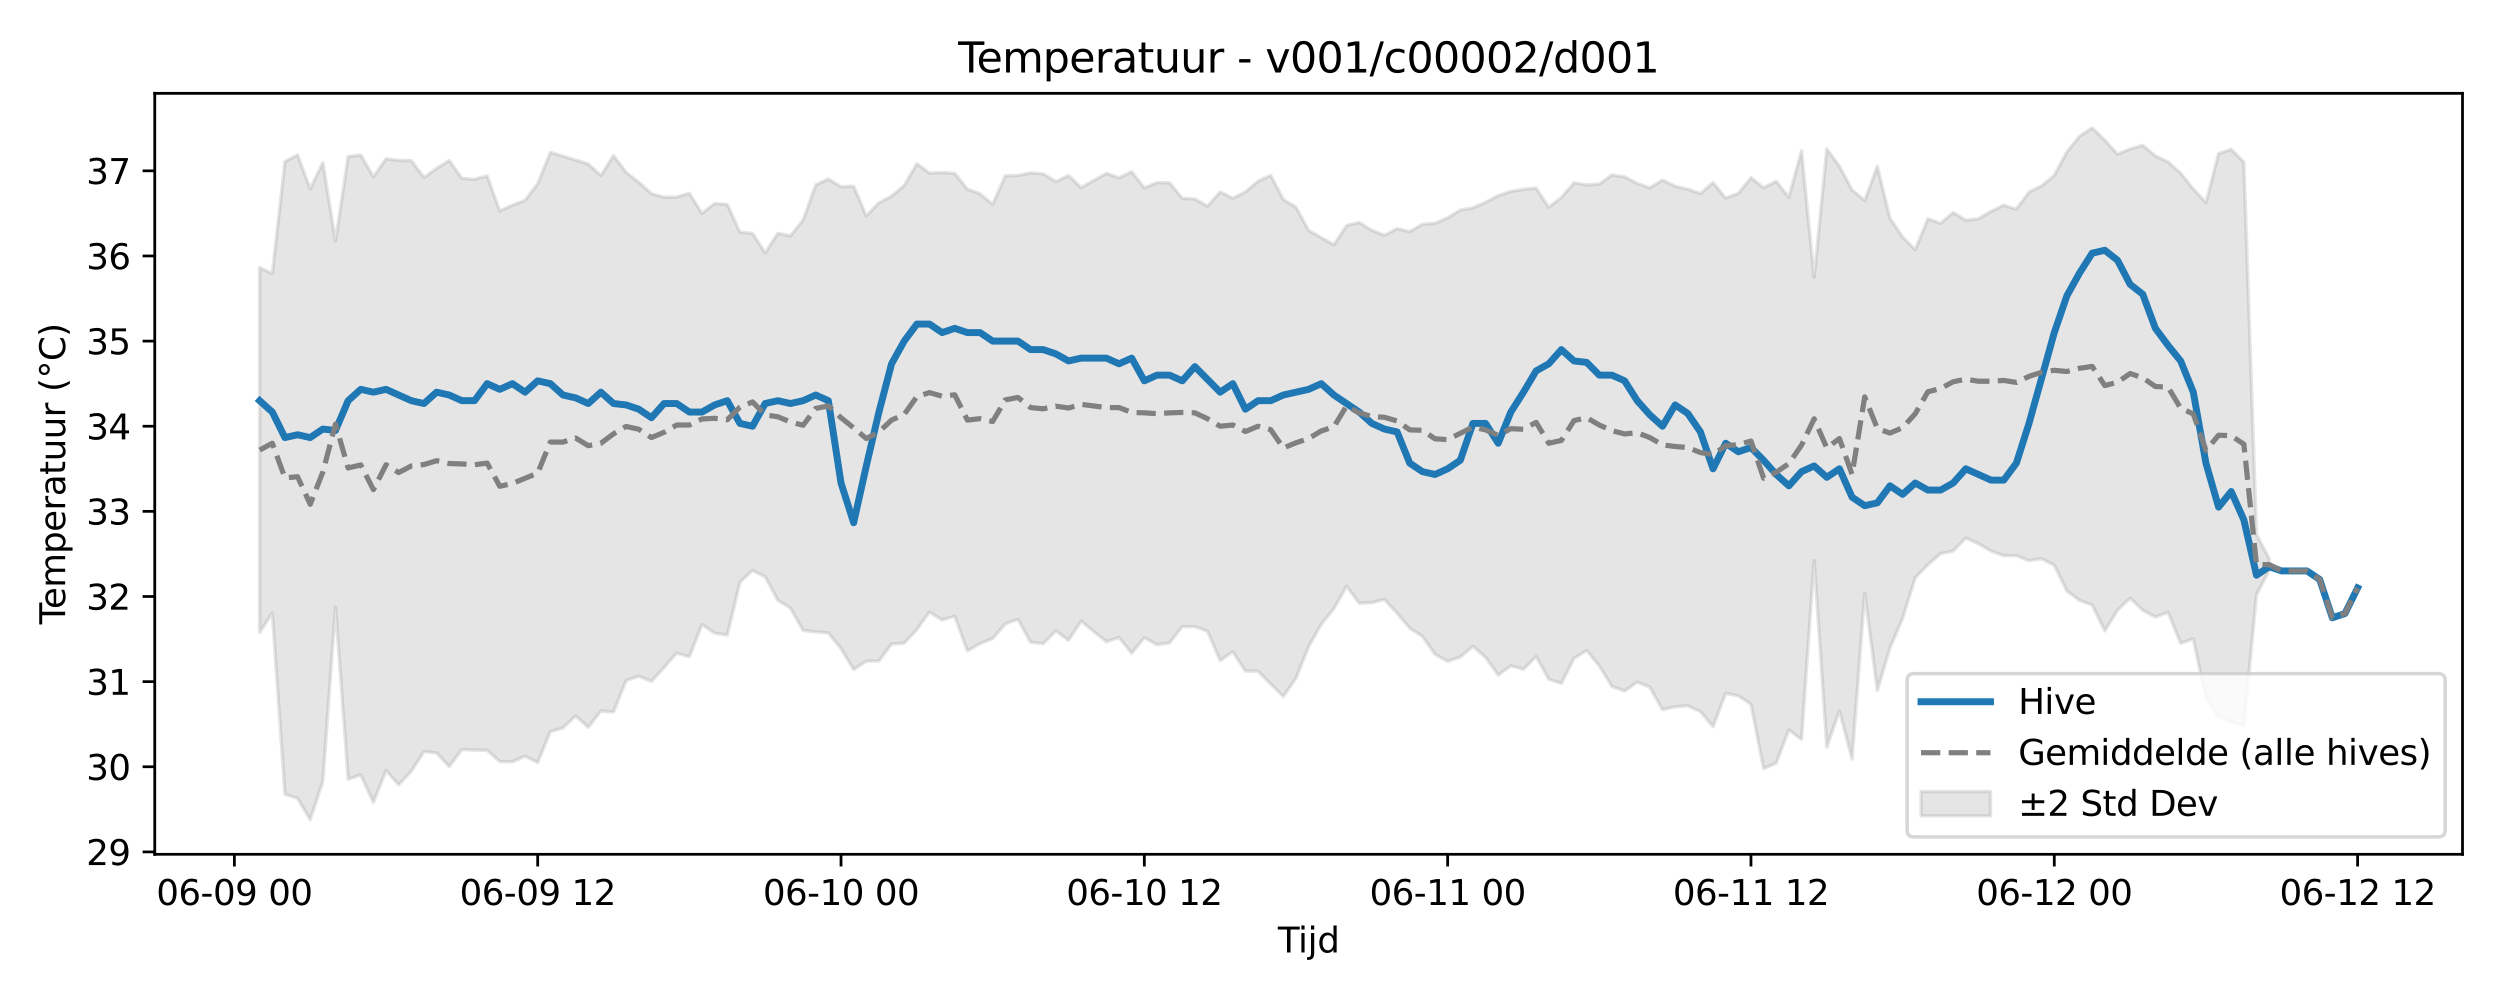 <?xml version="1.0" encoding="utf-8" standalone="no"?>
<!DOCTYPE svg PUBLIC "-//W3C//DTD SVG 1.1//EN"
  "http://www.w3.org/Graphics/SVG/1.1/DTD/svg11.dtd">
<svg xmlns:xlink="http://www.w3.org/1999/xlink" width="720pt" height="288pt" viewBox="0 0 720 288" xmlns="http://www.w3.org/2000/svg" version="1.1">
 <defs>
  <style type="text/css">*{stroke-linejoin: round; stroke-linecap: butt}</style>
 </defs>
 <g id="figure_1">
  <g id="patch_1">
   <path d="M 0 288 
L 720 288 
L 720 0 
L 0 0 
z
" style="fill: #ffffff"/>
  </g>
  <g id="axes_1">
   <g id="patch_2">
    <path d="M 44.57 246.04 
L 709.2 246.04 
L 709.2 26.88 
L 44.57 26.88 
z
" style="fill: #ffffff"/>
   </g>
   <g id="FillBetweenPolyCollection_1">
    <defs>
     <path id="ma338f8a436" d="M 74.78 -210.898 
L 74.78 -105.863 
L 78.42 -111.441 
L 82.06 -59.263 
L 85.7 -58.062 
L 89.34 -51.922 
L 92.98 -62.965 
L 96.619 -113.1 
L 100.259 -63.573 
L 103.899 -64.85 
L 107.539 -56.907 
L 111.179 -66.06 
L 114.818 -61.989 
L 118.458 -65.856 
L 122.098 -71.551 
L 125.738 -71.138 
L 129.378 -67.23 
L 133.017 -72.123 
L 136.657 -71.959 
L 140.297 -71.912 
L 143.937 -68.638 
L 147.577 -68.617 
L 151.217 -70.234 
L 154.856 -68.402 
L 158.496 -77.282 
L 162.136 -78.346 
L 165.776 -81.819 
L 169.416 -78.507 
L 173.055 -83.245 
L 176.695 -82.925 
L 180.335 -92.02 
L 183.975 -93.242 
L 187.615 -91.76 
L 191.254 -95.761 
L 194.894 -99.915 
L 198.534 -98.866 
L 202.174 -108.149 
L 205.814 -105.668 
L 209.454 -105.088 
L 213.093 -120.32 
L 216.733 -123.717 
L 220.373 -121.879 
L 224.013 -115.129 
L 227.653 -112.866 
L 231.292 -106.414 
L 234.932 -106.018 
L 238.572 -105.711 
L 242.212 -101.187 
L 245.852 -95.206 
L 249.492 -97.554 
L 253.131 -97.643 
L 256.771 -102.503 
L 260.411 -102.76 
L 264.051 -106.693 
L 267.691 -111.725 
L 271.33 -109.458 
L 274.97 -110.514 
L 278.61 -100.52 
L 282.25 -102.645 
L 285.89 -104.094 
L 289.529 -108.318 
L 293.169 -109.61 
L 296.809 -103.031 
L 300.449 -102.605 
L 304.089 -106.34 
L 307.729 -103.57 
L 311.368 -109.124 
L 315.008 -106.135 
L 318.648 -103.189 
L 322.288 -104.409 
L 325.928 -99.89 
L 329.567 -104.327 
L 333.207 -102.329 
L 336.847 -102.865 
L 340.487 -107.538 
L 344.127 -107.513 
L 347.766 -106.204 
L 351.406 -97.764 
L 355.046 -100.303 
L 358.686 -94.718 
L 362.326 -94.675 
L 365.966 -91.01 
L 369.605 -87.419 
L 373.245 -92.661 
L 376.885 -101.747 
L 380.525 -108.215 
L 384.165 -112.707 
L 387.804 -119.15 
L 391.444 -114.268 
L 395.084 -114.431 
L 398.724 -115.36 
L 402.364 -111.394 
L 406.004 -107.089 
L 409.643 -104.745 
L 413.283 -99.564 
L 416.923 -97.521 
L 420.563 -98.778 
L 424.203 -101.884 
L 427.842 -98.671 
L 431.482 -93.582 
L 435.122 -96.229 
L 438.762 -95.265 
L 442.402 -98.909 
L 446.041 -92.379 
L 449.681 -91.174 
L 453.321 -98.402 
L 456.961 -100.639 
L 460.601 -96.203 
L 464.241 -90.322 
L 467.88 -88.961 
L 471.52 -91.564 
L 475.16 -90.056 
L 478.8 -83.61 
L 482.44 -84.451 
L 486.079 -84.719 
L 489.719 -83.057 
L 493.359 -78.743 
L 496.999 -88.321 
L 500.639 -87.588 
L 504.278 -85.172 
L 507.918 -66.631 
L 511.558 -68.232 
L 515.198 -77.786 
L 518.838 -75.041 
L 522.478 -126.595 
L 526.117 -72.854 
L 529.757 -83.281 
L 533.397 -69.403 
L 537.037 -117.128 
L 540.677 -89.151 
L 544.316 -101.419 
L 547.956 -109.954 
L 551.596 -121.632 
L 555.236 -125.343 
L 558.876 -128.542 
L 562.516 -129.326 
L 566.155 -133.023 
L 569.795 -131.404 
L 573.435 -129.274 
L 577.075 -127.984 
L 580.715 -127.964 
L 584.354 -126.524 
L 587.994 -127.073 
L 591.634 -125.235 
L 595.274 -117.759 
L 598.914 -115.105 
L 602.553 -113.776 
L 606.193 -106.301 
L 609.833 -112.245 
L 613.473 -115.741 
L 617.113 -112.25 
L 620.753 -110.29 
L 624.392 -111.657 
L 628.032 -102.737 
L 631.672 -104.023 
L 635.312 -86.919 
L 638.952 -81.56 
L 642.591 -80.039 
L 646.231 -78.844 
L 649.871 -116.735 
L 653.511 -123.669 
L 653.511 -127.137 
L 653.511 -127.137 
L 649.871 -134.072 
L 646.231 -241.295 
L 642.591 -245.003 
L 638.952 -243.755 
L 635.312 -229.679 
L 631.672 -233.551 
L 628.032 -238.107 
L 624.392 -241.368 
L 620.753 -243.086 
L 617.113 -246.146 
L 613.473 -245.107 
L 609.833 -243.581 
L 606.193 -247.619 
L 602.553 -251.158 
L 598.914 -248.778 
L 595.274 -244.256 
L 591.634 -237.481 
L 587.994 -234.475 
L 584.354 -232.689 
L 580.715 -227.746 
L 577.075 -228.894 
L 573.435 -227.137 
L 569.795 -225.007 
L 566.155 -224.556 
L 562.516 -226.793 
L 558.876 -223.665 
L 555.236 -224.996 
L 551.596 -216.078 
L 547.956 -219.72 
L 544.316 -225.122 
L 540.677 -240.056 
L 537.037 -230.254 
L 533.397 -233.3 
L 529.757 -240.127 
L 526.117 -245.105 
L 522.478 -208.146 
L 518.838 -244.553 
L 515.198 -231.183 
L 511.558 -235.779 
L 507.918 -233.947 
L 504.278 -236.796 
L 500.639 -232.278 
L 496.999 -230.962 
L 493.359 -235.402 
L 489.719 -232.256 
L 486.079 -233.513 
L 482.44 -234.365 
L 478.8 -236.14 
L 475.16 -233.897 
L 471.52 -235.191 
L 467.88 -237.094 
L 464.241 -237.601 
L 460.601 -234.989 
L 456.961 -234.756 
L 453.321 -235.358 
L 449.681 -231.144 
L 446.041 -228.305 
L 442.402 -233.8 
L 438.762 -233.475 
L 435.122 -232.861 
L 431.482 -231.655 
L 427.842 -229.718 
L 424.203 -228.14 
L 420.563 -227.51 
L 416.923 -225.264 
L 413.283 -223.688 
L 409.643 -223.411 
L 406.004 -221.301 
L 402.364 -222.133 
L 398.724 -220.268 
L 395.084 -221.664 
L 391.444 -223.929 
L 387.804 -223.017 
L 384.165 -217.512 
L 380.525 -219.552 
L 376.885 -221.661 
L 373.245 -228.295 
L 369.605 -230.541 
L 365.966 -237.496 
L 362.326 -235.816 
L 358.686 -232.738 
L 355.046 -230.889 
L 351.406 -232.728 
L 347.766 -228.607 
L 344.127 -230.684 
L 340.487 -230.893 
L 336.847 -235.332 
L 333.207 -235.401 
L 329.567 -233.87 
L 325.928 -238.541 
L 322.288 -236.824 
L 318.648 -238.043 
L 315.008 -236.031 
L 311.368 -233.976 
L 307.729 -237.429 
L 304.089 -235.71 
L 300.449 -237.927 
L 296.809 -238.202 
L 293.169 -237.461 
L 289.529 -237.351 
L 285.89 -229.121 
L 282.25 -232.205 
L 278.61 -233.513 
L 274.97 -238.074 
L 271.33 -238.313 
L 267.691 -238.147 
L 264.051 -240.845 
L 260.411 -234.542 
L 256.771 -231.53 
L 253.131 -229.579 
L 249.492 -225.855 
L 245.852 -234.351 
L 242.212 -234.208 
L 238.572 -236.455 
L 234.932 -234.748 
L 231.292 -224.622 
L 227.653 -220.077 
L 224.013 -220.811 
L 220.373 -215.15 
L 216.733 -220.784 
L 213.093 -221.147 
L 209.454 -229.139 
L 205.814 -229.377 
L 202.174 -226.545 
L 198.534 -232.326 
L 194.894 -231.276 
L 191.254 -231.228 
L 187.615 -232.193 
L 183.975 -235.498 
L 180.335 -238.355 
L 176.695 -243.208 
L 173.055 -237.438 
L 169.416 -240.776 
L 165.776 -241.9 
L 162.136 -243.038 
L 158.496 -244.102 
L 154.856 -235.118 
L 151.217 -230.29 
L 147.577 -228.91 
L 143.937 -227.255 
L 140.297 -237.329 
L 136.657 -236.349 
L 133.017 -236.652 
L 129.378 -241.778 
L 125.738 -239.505 
L 122.098 -236.874 
L 118.458 -241.752 
L 114.818 -241.805 
L 111.179 -242.248 
L 107.539 -237.079 
L 103.899 -243.341 
L 100.259 -242.867 
L 96.619 -218.617 
L 92.98 -241.139 
L 89.34 -233.619 
L 85.7 -243.357 
L 82.06 -241.456 
L 78.42 -209.242 
L 74.78 -210.898 
z
" style="stroke: #808080; stroke-opacity: 0.2"/>
    </defs>
    <g clip-path="url(#pdf82406b8d)">
     <use xlink:href="#ma338f8a436" x="0" y="288" style="fill: #808080; fill-opacity: 0.2; stroke: #808080; stroke-opacity: 0.2"/>
    </g>
   </g>
   <g id="matplotlib.axis_1">
    <g id="xtick_1">
     <g id="line2d_1">
      <defs>
       <path id="m5c0c8273c7" d="M 0 0 
L 0 3.5 
" style="stroke: #000000; stroke-width: 0.8"/>
      </defs>
      <g>
       <use xlink:href="#m5c0c8273c7" x="67.501" y="246.04" style="stroke: #000000; stroke-width: 0.8"/>
      </g>
     </g>
     <g id="text_1">
      <!-- 06-09 00 -->
      <g transform="translate(45.02 260.638) scale(0.1 -0.1)">
       <defs>
        <path id="DejaVuSans-30" d="M 2034 4250 
Q 1547 4250 1301 3770 
Q 1056 3291 1056 2328 
Q 1056 1369 1301 889 
Q 1547 409 2034 409 
Q 2525 409 2770 889 
Q 3016 1369 3016 2328 
Q 3016 3291 2770 3770 
Q 2525 4250 2034 4250 
z
M 2034 4750 
Q 2819 4750 3233 4129 
Q 3647 3509 3647 2328 
Q 3647 1150 3233 529 
Q 2819 -91 2034 -91 
Q 1250 -91 836 529 
Q 422 1150 422 2328 
Q 422 3509 836 4129 
Q 1250 4750 2034 4750 
z
" transform="scale(0.016)"/>
        <path id="DejaVuSans-36" d="M 2113 2584 
Q 1688 2584 1439 2293 
Q 1191 2003 1191 1497 
Q 1191 994 1439 701 
Q 1688 409 2113 409 
Q 2538 409 2786 701 
Q 3034 994 3034 1497 
Q 3034 2003 2786 2293 
Q 2538 2584 2113 2584 
z
M 3366 4563 
L 3366 3988 
Q 3128 4100 2886 4159 
Q 2644 4219 2406 4219 
Q 1781 4219 1451 3797 
Q 1122 3375 1075 2522 
Q 1259 2794 1537 2939 
Q 1816 3084 2150 3084 
Q 2853 3084 3261 2657 
Q 3669 2231 3669 1497 
Q 3669 778 3244 343 
Q 2819 -91 2113 -91 
Q 1303 -91 875 529 
Q 447 1150 447 2328 
Q 447 3434 972 4092 
Q 1497 4750 2381 4750 
Q 2619 4750 2861 4703 
Q 3103 4656 3366 4563 
z
" transform="scale(0.016)"/>
        <path id="DejaVuSans-2d" d="M 313 2009 
L 1997 2009 
L 1997 1497 
L 313 1497 
L 313 2009 
z
" transform="scale(0.016)"/>
        <path id="DejaVuSans-39" d="M 703 97 
L 703 672 
Q 941 559 1184 500 
Q 1428 441 1663 441 
Q 2288 441 2617 861 
Q 2947 1281 2994 2138 
Q 2813 1869 2534 1725 
Q 2256 1581 1919 1581 
Q 1219 1581 811 2004 
Q 403 2428 403 3163 
Q 403 3881 828 4315 
Q 1253 4750 1959 4750 
Q 2769 4750 3195 4129 
Q 3622 3509 3622 2328 
Q 3622 1225 3098 567 
Q 2575 -91 1691 -91 
Q 1453 -91 1209 -44 
Q 966 3 703 97 
z
M 1959 2075 
Q 2384 2075 2632 2365 
Q 2881 2656 2881 3163 
Q 2881 3666 2632 3958 
Q 2384 4250 1959 4250 
Q 1534 4250 1286 3958 
Q 1038 3666 1038 3163 
Q 1038 2656 1286 2365 
Q 1534 2075 1959 2075 
z
" transform="scale(0.016)"/>
        <path id="DejaVuSans-20" transform="scale(0.016)"/>
       </defs>
       <use xlink:href="#DejaVuSans-30"/>
       <use xlink:href="#DejaVuSans-36" transform="translate(63.623 0)"/>
       <use xlink:href="#DejaVuSans-2d" transform="translate(127.246 0)"/>
       <use xlink:href="#DejaVuSans-30" transform="translate(163.33 0)"/>
       <use xlink:href="#DejaVuSans-39" transform="translate(226.953 0)"/>
       <use xlink:href="#DejaVuSans-20" transform="translate(290.576 0)"/>
       <use xlink:href="#DejaVuSans-30" transform="translate(322.363 0)"/>
       <use xlink:href="#DejaVuSans-30" transform="translate(385.986 0)"/>
      </g>
     </g>
    </g>
    <g id="xtick_2">
     <g id="line2d_2">
      <g>
       <use xlink:href="#m5c0c8273c7" x="154.856" y="246.04" style="stroke: #000000; stroke-width: 0.8"/>
      </g>
     </g>
     <g id="text_2">
      <!-- 06-09 12 -->
      <g transform="translate(132.376 260.638) scale(0.1 -0.1)">
       <defs>
        <path id="DejaVuSans-31" d="M 794 531 
L 1825 531 
L 1825 4091 
L 703 3866 
L 703 4441 
L 1819 4666 
L 2450 4666 
L 2450 531 
L 3481 531 
L 3481 0 
L 794 0 
L 794 531 
z
" transform="scale(0.016)"/>
        <path id="DejaVuSans-32" d="M 1228 531 
L 3431 531 
L 3431 0 
L 469 0 
L 469 531 
Q 828 903 1448 1529 
Q 2069 2156 2228 2338 
Q 2531 2678 2651 2914 
Q 2772 3150 2772 3378 
Q 2772 3750 2511 3984 
Q 2250 4219 1831 4219 
Q 1534 4219 1204 4116 
Q 875 4013 500 3803 
L 500 4441 
Q 881 4594 1212 4672 
Q 1544 4750 1819 4750 
Q 2544 4750 2975 4387 
Q 3406 4025 3406 3419 
Q 3406 3131 3298 2873 
Q 3191 2616 2906 2266 
Q 2828 2175 2409 1742 
Q 1991 1309 1228 531 
z
" transform="scale(0.016)"/>
       </defs>
       <use xlink:href="#DejaVuSans-30"/>
       <use xlink:href="#DejaVuSans-36" transform="translate(63.623 0)"/>
       <use xlink:href="#DejaVuSans-2d" transform="translate(127.246 0)"/>
       <use xlink:href="#DejaVuSans-30" transform="translate(163.33 0)"/>
       <use xlink:href="#DejaVuSans-39" transform="translate(226.953 0)"/>
       <use xlink:href="#DejaVuSans-20" transform="translate(290.576 0)"/>
       <use xlink:href="#DejaVuSans-31" transform="translate(322.363 0)"/>
       <use xlink:href="#DejaVuSans-32" transform="translate(385.986 0)"/>
      </g>
     </g>
    </g>
    <g id="xtick_3">
     <g id="line2d_3">
      <g>
       <use xlink:href="#m5c0c8273c7" x="242.212" y="246.04" style="stroke: #000000; stroke-width: 0.8"/>
      </g>
     </g>
     <g id="text_3">
      <!-- 06-10 00 -->
      <g transform="translate(219.731 260.638) scale(0.1 -0.1)">
       <use xlink:href="#DejaVuSans-30"/>
       <use xlink:href="#DejaVuSans-36" transform="translate(63.623 0)"/>
       <use xlink:href="#DejaVuSans-2d" transform="translate(127.246 0)"/>
       <use xlink:href="#DejaVuSans-31" transform="translate(163.33 0)"/>
       <use xlink:href="#DejaVuSans-30" transform="translate(226.953 0)"/>
       <use xlink:href="#DejaVuSans-20" transform="translate(290.576 0)"/>
       <use xlink:href="#DejaVuSans-30" transform="translate(322.363 0)"/>
       <use xlink:href="#DejaVuSans-30" transform="translate(385.986 0)"/>
      </g>
     </g>
    </g>
    <g id="xtick_4">
     <g id="line2d_4">
      <g>
       <use xlink:href="#m5c0c8273c7" x="329.567" y="246.04" style="stroke: #000000; stroke-width: 0.8"/>
      </g>
     </g>
     <g id="text_4">
      <!-- 06-10 12 -->
      <g transform="translate(307.087 260.638) scale(0.1 -0.1)">
       <use xlink:href="#DejaVuSans-30"/>
       <use xlink:href="#DejaVuSans-36" transform="translate(63.623 0)"/>
       <use xlink:href="#DejaVuSans-2d" transform="translate(127.246 0)"/>
       <use xlink:href="#DejaVuSans-31" transform="translate(163.33 0)"/>
       <use xlink:href="#DejaVuSans-30" transform="translate(226.953 0)"/>
       <use xlink:href="#DejaVuSans-20" transform="translate(290.576 0)"/>
       <use xlink:href="#DejaVuSans-31" transform="translate(322.363 0)"/>
       <use xlink:href="#DejaVuSans-32" transform="translate(385.986 0)"/>
      </g>
     </g>
    </g>
    <g id="xtick_5">
     <g id="line2d_5">
      <g>
       <use xlink:href="#m5c0c8273c7" x="416.923" y="246.04" style="stroke: #000000; stroke-width: 0.8"/>
      </g>
     </g>
     <g id="text_5">
      <!-- 06-11 00 -->
      <g transform="translate(394.442 260.638) scale(0.1 -0.1)">
       <use xlink:href="#DejaVuSans-30"/>
       <use xlink:href="#DejaVuSans-36" transform="translate(63.623 0)"/>
       <use xlink:href="#DejaVuSans-2d" transform="translate(127.246 0)"/>
       <use xlink:href="#DejaVuSans-31" transform="translate(163.33 0)"/>
       <use xlink:href="#DejaVuSans-31" transform="translate(226.953 0)"/>
       <use xlink:href="#DejaVuSans-20" transform="translate(290.576 0)"/>
       <use xlink:href="#DejaVuSans-30" transform="translate(322.363 0)"/>
       <use xlink:href="#DejaVuSans-30" transform="translate(385.986 0)"/>
      </g>
     </g>
    </g>
    <g id="xtick_6">
     <g id="line2d_6">
      <g>
       <use xlink:href="#m5c0c8273c7" x="504.278" y="246.04" style="stroke: #000000; stroke-width: 0.8"/>
      </g>
     </g>
     <g id="text_6">
      <!-- 06-11 12 -->
      <g transform="translate(481.798 260.638) scale(0.1 -0.1)">
       <use xlink:href="#DejaVuSans-30"/>
       <use xlink:href="#DejaVuSans-36" transform="translate(63.623 0)"/>
       <use xlink:href="#DejaVuSans-2d" transform="translate(127.246 0)"/>
       <use xlink:href="#DejaVuSans-31" transform="translate(163.33 0)"/>
       <use xlink:href="#DejaVuSans-31" transform="translate(226.953 0)"/>
       <use xlink:href="#DejaVuSans-20" transform="translate(290.576 0)"/>
       <use xlink:href="#DejaVuSans-31" transform="translate(322.363 0)"/>
       <use xlink:href="#DejaVuSans-32" transform="translate(385.986 0)"/>
      </g>
     </g>
    </g>
    <g id="xtick_7">
     <g id="line2d_7">
      <g>
       <use xlink:href="#m5c0c8273c7" x="591.634" y="246.04" style="stroke: #000000; stroke-width: 0.8"/>
      </g>
     </g>
     <g id="text_7">
      <!-- 06-12 00 -->
      <g transform="translate(569.154 260.638) scale(0.1 -0.1)">
       <use xlink:href="#DejaVuSans-30"/>
       <use xlink:href="#DejaVuSans-36" transform="translate(63.623 0)"/>
       <use xlink:href="#DejaVuSans-2d" transform="translate(127.246 0)"/>
       <use xlink:href="#DejaVuSans-31" transform="translate(163.33 0)"/>
       <use xlink:href="#DejaVuSans-32" transform="translate(226.953 0)"/>
       <use xlink:href="#DejaVuSans-20" transform="translate(290.576 0)"/>
       <use xlink:href="#DejaVuSans-30" transform="translate(322.363 0)"/>
       <use xlink:href="#DejaVuSans-30" transform="translate(385.986 0)"/>
      </g>
     </g>
    </g>
    <g id="xtick_8">
     <g id="line2d_8">
      <g>
       <use xlink:href="#m5c0c8273c7" x="678.99" y="246.04" style="stroke: #000000; stroke-width: 0.8"/>
      </g>
     </g>
     <g id="text_8">
      <!-- 06-12 12 -->
      <g transform="translate(656.509 260.638) scale(0.1 -0.1)">
       <use xlink:href="#DejaVuSans-30"/>
       <use xlink:href="#DejaVuSans-36" transform="translate(63.623 0)"/>
       <use xlink:href="#DejaVuSans-2d" transform="translate(127.246 0)"/>
       <use xlink:href="#DejaVuSans-31" transform="translate(163.33 0)"/>
       <use xlink:href="#DejaVuSans-32" transform="translate(226.953 0)"/>
       <use xlink:href="#DejaVuSans-20" transform="translate(290.576 0)"/>
       <use xlink:href="#DejaVuSans-31" transform="translate(322.363 0)"/>
       <use xlink:href="#DejaVuSans-32" transform="translate(385.986 0)"/>
      </g>
     </g>
    </g>
    <g id="text_9">
     <!-- Tijd -->
     <g transform="translate(368.035 274.317) scale(0.1 -0.1)">
      <defs>
       <path id="DejaVuSans-54" d="M -19 4666 
L 3928 4666 
L 3928 4134 
L 2272 4134 
L 2272 0 
L 1638 0 
L 1638 4134 
L -19 4134 
L -19 4666 
z
" transform="scale(0.016)"/>
       <path id="DejaVuSans-69" d="M 603 3500 
L 1178 3500 
L 1178 0 
L 603 0 
L 603 3500 
z
M 603 4863 
L 1178 4863 
L 1178 4134 
L 603 4134 
L 603 4863 
z
" transform="scale(0.016)"/>
       <path id="DejaVuSans-6a" d="M 603 3500 
L 1178 3500 
L 1178 -63 
Q 1178 -731 923 -1031 
Q 669 -1331 103 -1331 
L -116 -1331 
L -116 -844 
L 38 -844 
Q 366 -844 484 -692 
Q 603 -541 603 -63 
L 603 3500 
z
M 603 4863 
L 1178 4863 
L 1178 4134 
L 603 4134 
L 603 4863 
z
" transform="scale(0.016)"/>
       <path id="DejaVuSans-64" d="M 2906 2969 
L 2906 4863 
L 3481 4863 
L 3481 0 
L 2906 0 
L 2906 525 
Q 2725 213 2448 61 
Q 2172 -91 1784 -91 
Q 1150 -91 751 415 
Q 353 922 353 1747 
Q 353 2572 751 3078 
Q 1150 3584 1784 3584 
Q 2172 3584 2448 3432 
Q 2725 3281 2906 2969 
z
M 947 1747 
Q 947 1113 1208 752 
Q 1469 391 1925 391 
Q 2381 391 2643 752 
Q 2906 1113 2906 1747 
Q 2906 2381 2643 2742 
Q 2381 3103 1925 3103 
Q 1469 3103 1208 2742 
Q 947 2381 947 1747 
z
" transform="scale(0.016)"/>
      </defs>
      <use xlink:href="#DejaVuSans-54"/>
      <use xlink:href="#DejaVuSans-69" transform="translate(57.959 0)"/>
      <use xlink:href="#DejaVuSans-6a" transform="translate(85.742 0)"/>
      <use xlink:href="#DejaVuSans-64" transform="translate(113.525 0)"/>
     </g>
    </g>
   </g>
   <g id="matplotlib.axis_2">
    <g id="ytick_1">
     <g id="line2d_9">
      <defs>
       <path id="mb9a1fa5028" d="M 0 0 
L -3.5 0 
" style="stroke: #000000; stroke-width: 0.8"/>
      </defs>
      <g>
       <use xlink:href="#mb9a1fa5028" x="44.57" y="245.347" style="stroke: #000000; stroke-width: 0.8"/>
      </g>
     </g>
     <g id="text_10">
      <!-- 29 -->
      <g transform="translate(24.845 249.146) scale(0.1 -0.1)">
       <use xlink:href="#DejaVuSans-32"/>
       <use xlink:href="#DejaVuSans-39" transform="translate(63.623 0)"/>
      </g>
     </g>
    </g>
    <g id="ytick_2">
     <g id="line2d_10">
      <g>
       <use xlink:href="#mb9a1fa5028" x="44.57" y="220.828" style="stroke: #000000; stroke-width: 0.8"/>
      </g>
     </g>
     <g id="text_11">
      <!-- 30 -->
      <g transform="translate(24.845 224.627) scale(0.1 -0.1)">
       <defs>
        <path id="DejaVuSans-33" d="M 2597 2516 
Q 3050 2419 3304 2112 
Q 3559 1806 3559 1356 
Q 3559 666 3084 287 
Q 2609 -91 1734 -91 
Q 1441 -91 1130 -33 
Q 819 25 488 141 
L 488 750 
Q 750 597 1062 519 
Q 1375 441 1716 441 
Q 2309 441 2620 675 
Q 2931 909 2931 1356 
Q 2931 1769 2642 2001 
Q 2353 2234 1838 2234 
L 1294 2234 
L 1294 2753 
L 1863 2753 
Q 2328 2753 2575 2939 
Q 2822 3125 2822 3475 
Q 2822 3834 2567 4026 
Q 2313 4219 1838 4219 
Q 1578 4219 1281 4162 
Q 984 4106 628 3988 
L 628 4550 
Q 988 4650 1302 4700 
Q 1616 4750 1894 4750 
Q 2613 4750 3031 4423 
Q 3450 4097 3450 3541 
Q 3450 3153 3228 2886 
Q 3006 2619 2597 2516 
z
" transform="scale(0.016)"/>
       </defs>
       <use xlink:href="#DejaVuSans-33"/>
       <use xlink:href="#DejaVuSans-30" transform="translate(63.623 0)"/>
      </g>
     </g>
    </g>
    <g id="ytick_3">
     <g id="line2d_11">
      <g>
       <use xlink:href="#mb9a1fa5028" x="44.57" y="196.31" style="stroke: #000000; stroke-width: 0.8"/>
      </g>
     </g>
     <g id="text_12">
      <!-- 31 -->
      <g transform="translate(24.845 200.109) scale(0.1 -0.1)">
       <use xlink:href="#DejaVuSans-33"/>
       <use xlink:href="#DejaVuSans-31" transform="translate(63.623 0)"/>
      </g>
     </g>
    </g>
    <g id="ytick_4">
     <g id="line2d_12">
      <g>
       <use xlink:href="#mb9a1fa5028" x="44.57" y="171.791" style="stroke: #000000; stroke-width: 0.8"/>
      </g>
     </g>
     <g id="text_13">
      <!-- 32 -->
      <g transform="translate(24.845 175.591) scale(0.1 -0.1)">
       <use xlink:href="#DejaVuSans-33"/>
       <use xlink:href="#DejaVuSans-32" transform="translate(63.623 0)"/>
      </g>
     </g>
    </g>
    <g id="ytick_5">
     <g id="line2d_13">
      <g>
       <use xlink:href="#mb9a1fa5028" x="44.57" y="147.273" style="stroke: #000000; stroke-width: 0.8"/>
      </g>
     </g>
     <g id="text_14">
      <!-- 33 -->
      <g transform="translate(24.845 151.072) scale(0.1 -0.1)">
       <use xlink:href="#DejaVuSans-33"/>
       <use xlink:href="#DejaVuSans-33" transform="translate(63.623 0)"/>
      </g>
     </g>
    </g>
    <g id="ytick_6">
     <g id="line2d_14">
      <g>
       <use xlink:href="#mb9a1fa5028" x="44.57" y="122.754" style="stroke: #000000; stroke-width: 0.8"/>
      </g>
     </g>
     <g id="text_15">
      <!-- 34 -->
      <g transform="translate(24.845 126.554) scale(0.1 -0.1)">
       <defs>
        <path id="DejaVuSans-34" d="M 2419 4116 
L 825 1625 
L 2419 1625 
L 2419 4116 
z
M 2253 4666 
L 3047 4666 
L 3047 1625 
L 3713 1625 
L 3713 1100 
L 3047 1100 
L 3047 0 
L 2419 0 
L 2419 1100 
L 313 1100 
L 313 1709 
L 2253 4666 
z
" transform="scale(0.016)"/>
       </defs>
       <use xlink:href="#DejaVuSans-33"/>
       <use xlink:href="#DejaVuSans-34" transform="translate(63.623 0)"/>
      </g>
     </g>
    </g>
    <g id="ytick_7">
     <g id="line2d_15">
      <g>
       <use xlink:href="#mb9a1fa5028" x="44.57" y="98.236" style="stroke: #000000; stroke-width: 0.8"/>
      </g>
     </g>
     <g id="text_16">
      <!-- 35 -->
      <g transform="translate(24.845 102.035) scale(0.1 -0.1)">
       <defs>
        <path id="DejaVuSans-35" d="M 691 4666 
L 3169 4666 
L 3169 4134 
L 1269 4134 
L 1269 2991 
Q 1406 3038 1543 3061 
Q 1681 3084 1819 3084 
Q 2600 3084 3056 2656 
Q 3513 2228 3513 1497 
Q 3513 744 3044 326 
Q 2575 -91 1722 -91 
Q 1428 -91 1123 -41 
Q 819 9 494 109 
L 494 744 
Q 775 591 1075 516 
Q 1375 441 1709 441 
Q 2250 441 2565 725 
Q 2881 1009 2881 1497 
Q 2881 1984 2565 2268 
Q 2250 2553 1709 2553 
Q 1456 2553 1204 2497 
Q 953 2441 691 2322 
L 691 4666 
z
" transform="scale(0.016)"/>
       </defs>
       <use xlink:href="#DejaVuSans-33"/>
       <use xlink:href="#DejaVuSans-35" transform="translate(63.623 0)"/>
      </g>
     </g>
    </g>
    <g id="ytick_8">
     <g id="line2d_16">
      <g>
       <use xlink:href="#mb9a1fa5028" x="44.57" y="73.717" style="stroke: #000000; stroke-width: 0.8"/>
      </g>
     </g>
     <g id="text_17">
      <!-- 36 -->
      <g transform="translate(24.845 77.517) scale(0.1 -0.1)">
       <use xlink:href="#DejaVuSans-33"/>
       <use xlink:href="#DejaVuSans-36" transform="translate(63.623 0)"/>
      </g>
     </g>
    </g>
    <g id="ytick_9">
     <g id="line2d_17">
      <g>
       <use xlink:href="#mb9a1fa5028" x="44.57" y="49.199" style="stroke: #000000; stroke-width: 0.8"/>
      </g>
     </g>
     <g id="text_18">
      <!-- 37 -->
      <g transform="translate(24.845 52.998) scale(0.1 -0.1)">
       <defs>
        <path id="DejaVuSans-37" d="M 525 4666 
L 3525 4666 
L 3525 4397 
L 1831 0 
L 1172 0 
L 2766 4134 
L 525 4134 
L 525 4666 
z
" transform="scale(0.016)"/>
       </defs>
       <use xlink:href="#DejaVuSans-33"/>
       <use xlink:href="#DejaVuSans-37" transform="translate(63.623 0)"/>
      </g>
     </g>
    </g>
    <g id="text_19">
     <!-- Temperatuur (°C) -->
     <g transform="translate(18.765 179.816) rotate(-90) scale(0.1 -0.1)">
      <defs>
       <path id="DejaVuSans-65" d="M 3597 1894 
L 3597 1613 
L 953 1613 
Q 991 1019 1311 708 
Q 1631 397 2203 397 
Q 2534 397 2845 478 
Q 3156 559 3463 722 
L 3463 178 
Q 3153 47 2828 -22 
Q 2503 -91 2169 -91 
Q 1331 -91 842 396 
Q 353 884 353 1716 
Q 353 2575 817 3079 
Q 1281 3584 2069 3584 
Q 2775 3584 3186 3129 
Q 3597 2675 3597 1894 
z
M 3022 2063 
Q 3016 2534 2758 2815 
Q 2500 3097 2075 3097 
Q 1594 3097 1305 2825 
Q 1016 2553 972 2059 
L 3022 2063 
z
" transform="scale(0.016)"/>
       <path id="DejaVuSans-6d" d="M 3328 2828 
Q 3544 3216 3844 3400 
Q 4144 3584 4550 3584 
Q 5097 3584 5394 3201 
Q 5691 2819 5691 2113 
L 5691 0 
L 5113 0 
L 5113 2094 
Q 5113 2597 4934 2840 
Q 4756 3084 4391 3084 
Q 3944 3084 3684 2787 
Q 3425 2491 3425 1978 
L 3425 0 
L 2847 0 
L 2847 2094 
Q 2847 2600 2669 2842 
Q 2491 3084 2119 3084 
Q 1678 3084 1418 2786 
Q 1159 2488 1159 1978 
L 1159 0 
L 581 0 
L 581 3500 
L 1159 3500 
L 1159 2956 
Q 1356 3278 1631 3431 
Q 1906 3584 2284 3584 
Q 2666 3584 2933 3390 
Q 3200 3197 3328 2828 
z
" transform="scale(0.016)"/>
       <path id="DejaVuSans-70" d="M 1159 525 
L 1159 -1331 
L 581 -1331 
L 581 3500 
L 1159 3500 
L 1159 2969 
Q 1341 3281 1617 3432 
Q 1894 3584 2278 3584 
Q 2916 3584 3314 3078 
Q 3713 2572 3713 1747 
Q 3713 922 3314 415 
Q 2916 -91 2278 -91 
Q 1894 -91 1617 61 
Q 1341 213 1159 525 
z
M 3116 1747 
Q 3116 2381 2855 2742 
Q 2594 3103 2138 3103 
Q 1681 3103 1420 2742 
Q 1159 2381 1159 1747 
Q 1159 1113 1420 752 
Q 1681 391 2138 391 
Q 2594 391 2855 752 
Q 3116 1113 3116 1747 
z
" transform="scale(0.016)"/>
       <path id="DejaVuSans-72" d="M 2631 2963 
Q 2534 3019 2420 3045 
Q 2306 3072 2169 3072 
Q 1681 3072 1420 2755 
Q 1159 2438 1159 1844 
L 1159 0 
L 581 0 
L 581 3500 
L 1159 3500 
L 1159 2956 
Q 1341 3275 1631 3429 
Q 1922 3584 2338 3584 
Q 2397 3584 2469 3576 
Q 2541 3569 2628 3553 
L 2631 2963 
z
" transform="scale(0.016)"/>
       <path id="DejaVuSans-61" d="M 2194 1759 
Q 1497 1759 1228 1600 
Q 959 1441 959 1056 
Q 959 750 1161 570 
Q 1363 391 1709 391 
Q 2188 391 2477 730 
Q 2766 1069 2766 1631 
L 2766 1759 
L 2194 1759 
z
M 3341 1997 
L 3341 0 
L 2766 0 
L 2766 531 
Q 2569 213 2275 61 
Q 1981 -91 1556 -91 
Q 1019 -91 701 211 
Q 384 513 384 1019 
Q 384 1609 779 1909 
Q 1175 2209 1959 2209 
L 2766 2209 
L 2766 2266 
Q 2766 2663 2505 2880 
Q 2244 3097 1772 3097 
Q 1472 3097 1187 3025 
Q 903 2953 641 2809 
L 641 3341 
Q 956 3463 1253 3523 
Q 1550 3584 1831 3584 
Q 2591 3584 2966 3190 
Q 3341 2797 3341 1997 
z
" transform="scale(0.016)"/>
       <path id="DejaVuSans-74" d="M 1172 4494 
L 1172 3500 
L 2356 3500 
L 2356 3053 
L 1172 3053 
L 1172 1153 
Q 1172 725 1289 603 
Q 1406 481 1766 481 
L 2356 481 
L 2356 0 
L 1766 0 
Q 1100 0 847 248 
Q 594 497 594 1153 
L 594 3053 
L 172 3053 
L 172 3500 
L 594 3500 
L 594 4494 
L 1172 4494 
z
" transform="scale(0.016)"/>
       <path id="DejaVuSans-75" d="M 544 1381 
L 544 3500 
L 1119 3500 
L 1119 1403 
Q 1119 906 1312 657 
Q 1506 409 1894 409 
Q 2359 409 2629 706 
Q 2900 1003 2900 1516 
L 2900 3500 
L 3475 3500 
L 3475 0 
L 2900 0 
L 2900 538 
Q 2691 219 2414 64 
Q 2138 -91 1772 -91 
Q 1169 -91 856 284 
Q 544 659 544 1381 
z
M 1991 3584 
L 1991 3584 
z
" transform="scale(0.016)"/>
       <path id="DejaVuSans-28" d="M 1984 4856 
Q 1566 4138 1362 3434 
Q 1159 2731 1159 2009 
Q 1159 1288 1364 580 
Q 1569 -128 1984 -844 
L 1484 -844 
Q 1016 -109 783 600 
Q 550 1309 550 2009 
Q 550 2706 781 3412 
Q 1013 4119 1484 4856 
L 1984 4856 
z
" transform="scale(0.016)"/>
       <path id="DejaVuSans-b0" d="M 1600 4347 
Q 1350 4347 1178 4173 
Q 1006 4000 1006 3750 
Q 1006 3503 1178 3333 
Q 1350 3163 1600 3163 
Q 1850 3163 2022 3333 
Q 2194 3503 2194 3750 
Q 2194 3997 2020 4172 
Q 1847 4347 1600 4347 
z
M 1600 4750 
Q 1800 4750 1984 4673 
Q 2169 4597 2303 4453 
Q 2447 4313 2519 4134 
Q 2591 3956 2591 3750 
Q 2591 3338 2302 3052 
Q 2013 2766 1594 2766 
Q 1172 2766 890 3047 
Q 609 3328 609 3750 
Q 609 4169 896 4459 
Q 1184 4750 1600 4750 
z
" transform="scale(0.016)"/>
       <path id="DejaVuSans-43" d="M 4122 4306 
L 4122 3641 
Q 3803 3938 3442 4084 
Q 3081 4231 2675 4231 
Q 1875 4231 1450 3742 
Q 1025 3253 1025 2328 
Q 1025 1406 1450 917 
Q 1875 428 2675 428 
Q 3081 428 3442 575 
Q 3803 722 4122 1019 
L 4122 359 
Q 3791 134 3420 21 
Q 3050 -91 2638 -91 
Q 1578 -91 968 557 
Q 359 1206 359 2328 
Q 359 3453 968 4101 
Q 1578 4750 2638 4750 
Q 3056 4750 3426 4639 
Q 3797 4528 4122 4306 
z
" transform="scale(0.016)"/>
       <path id="DejaVuSans-29" d="M 513 4856 
L 1013 4856 
Q 1481 4119 1714 3412 
Q 1947 2706 1947 2009 
Q 1947 1309 1714 600 
Q 1481 -109 1013 -844 
L 513 -844 
Q 928 -128 1133 580 
Q 1338 1288 1338 2009 
Q 1338 2731 1133 3434 
Q 928 4138 513 4856 
z
" transform="scale(0.016)"/>
      </defs>
      <use xlink:href="#DejaVuSans-54"/>
      <use xlink:href="#DejaVuSans-65" transform="translate(44.084 0)"/>
      <use xlink:href="#DejaVuSans-6d" transform="translate(105.607 0)"/>
      <use xlink:href="#DejaVuSans-70" transform="translate(203.02 0)"/>
      <use xlink:href="#DejaVuSans-65" transform="translate(266.496 0)"/>
      <use xlink:href="#DejaVuSans-72" transform="translate(328.02 0)"/>
      <use xlink:href="#DejaVuSans-61" transform="translate(369.133 0)"/>
      <use xlink:href="#DejaVuSans-74" transform="translate(430.412 0)"/>
      <use xlink:href="#DejaVuSans-75" transform="translate(469.621 0)"/>
      <use xlink:href="#DejaVuSans-75" transform="translate(533 0)"/>
      <use xlink:href="#DejaVuSans-72" transform="translate(596.379 0)"/>
      <use xlink:href="#DejaVuSans-20" transform="translate(637.492 0)"/>
      <use xlink:href="#DejaVuSans-28" transform="translate(669.279 0)"/>
      <use xlink:href="#DejaVuSans-b0" transform="translate(708.293 0)"/>
      <use xlink:href="#DejaVuSans-43" transform="translate(758.293 0)"/>
      <use xlink:href="#DejaVuSans-29" transform="translate(828.117 0)"/>
     </g>
    </g>
   </g>
   <g id="line2d_18">
    <path d="M 74.78 115.399 
L 78.42 118.668 
L 82.06 126.024 
L 85.7 125.206 
L 89.34 126.024 
L 92.98 123.572 
L 96.619 123.98 
L 100.259 115.399 
L 103.899 112.13 
L 107.539 112.947 
L 111.179 112.13 
L 118.458 115.399 
L 122.098 116.216 
L 125.738 112.947 
L 129.378 113.764 
L 133.017 115.399 
L 136.657 115.399 
L 140.297 110.495 
L 143.937 112.13 
L 147.577 110.495 
L 151.217 112.947 
L 154.856 109.678 
L 158.496 110.495 
L 162.136 113.764 
L 165.776 114.582 
L 169.416 116.216 
L 173.055 112.947 
L 176.695 116.216 
L 180.335 116.625 
L 183.975 117.851 
L 187.615 120.303 
L 191.254 116.216 
L 194.894 116.216 
L 198.534 118.668 
L 202.174 118.668 
L 205.814 116.625 
L 209.454 115.399 
L 213.093 121.937 
L 216.733 122.754 
L 220.373 116.216 
L 224.013 115.399 
L 227.653 116.216 
L 231.292 115.399 
L 234.932 113.764 
L 238.572 115.399 
L 242.212 139.1 
L 245.852 150.542 
L 249.492 134.196 
L 253.131 118.668 
L 256.771 104.774 
L 260.411 98.236 
L 264.051 93.332 
L 267.691 93.332 
L 271.33 95.784 
L 274.97 94.558 
L 278.61 95.784 
L 282.25 95.784 
L 285.89 98.236 
L 293.169 98.236 
L 296.809 100.688 
L 300.449 100.688 
L 304.089 101.914 
L 307.729 103.957 
L 311.368 103.14 
L 318.648 103.14 
L 322.288 104.774 
L 325.928 103.14 
L 329.567 109.678 
L 333.207 108.043 
L 336.847 108.043 
L 340.487 109.678 
L 344.127 105.591 
L 351.406 112.947 
L 355.046 110.495 
L 358.686 117.851 
L 362.326 115.399 
L 365.966 115.399 
L 369.605 113.764 
L 376.885 112.13 
L 380.525 110.495 
L 384.165 113.764 
L 391.444 118.668 
L 395.084 121.937 
L 398.724 123.572 
L 402.364 124.389 
L 406.004 133.379 
L 409.643 135.831 
L 413.283 136.648 
L 416.923 135.014 
L 420.563 132.562 
L 424.203 121.937 
L 427.842 121.937 
L 431.482 127.658 
L 435.122 118.668 
L 438.762 112.947 
L 442.402 106.817 
L 446.041 104.774 
L 449.681 100.688 
L 453.321 103.957 
L 456.961 104.366 
L 460.601 108.043 
L 464.241 108.043 
L 467.88 109.678 
L 471.52 115.399 
L 475.16 119.485 
L 478.8 122.754 
L 482.44 116.625 
L 486.079 119.077 
L 489.719 124.389 
L 493.359 135.014 
L 496.999 127.658 
L 500.639 130.11 
L 504.278 128.884 
L 507.918 132.562 
L 511.558 136.648 
L 515.198 139.917 
L 518.838 135.831 
L 522.478 134.196 
L 526.117 137.465 
L 529.757 135.014 
L 533.397 143.186 
L 537.037 145.638 
L 540.677 144.821 
L 544.316 139.917 
L 547.956 142.369 
L 551.596 139.1 
L 555.236 141.143 
L 558.876 141.143 
L 562.516 139.1 
L 566.155 135.014 
L 573.435 138.283 
L 577.075 138.283 
L 580.715 133.379 
L 584.354 121.937 
L 591.634 95.784 
L 595.274 85.159 
L 598.914 78.621 
L 602.553 72.9 
L 606.193 72.083 
L 609.833 74.943 
L 613.473 81.89 
L 617.113 84.751 
L 620.753 94.558 
L 624.392 99.462 
L 628.032 103.957 
L 631.672 112.947 
L 635.312 133.379 
L 638.952 146.047 
L 642.591 141.552 
L 646.231 149.725 
L 649.871 165.662 
L 653.511 163.21 
L 657.151 164.436 
L 664.43 164.436 
L 668.07 166.888 
L 671.71 177.921 
L 675.35 176.695 
L 678.99 169.339 
L 678.99 169.339 
" clip-path="url(#pdf82406b8d)" style="fill: none; stroke: #1f77b4; stroke-width: 2; stroke-linecap: square"/>
   </g>
   <g id="line2d_19">
    <path d="M 74.78 129.62 
L 78.42 127.658 
L 82.06 137.641 
L 85.7 137.29 
L 89.34 145.23 
L 92.98 135.948 
L 96.619 122.141 
L 100.259 134.78 
L 103.899 133.904 
L 107.539 141.007 
L 111.179 133.846 
L 114.818 136.103 
L 118.458 134.196 
L 122.098 133.788 
L 125.738 132.679 
L 129.378 133.496 
L 133.017 133.613 
L 136.657 133.846 
L 140.297 133.379 
L 143.937 140.054 
L 147.577 139.236 
L 154.856 136.24 
L 158.496 127.308 
L 162.136 127.308 
L 165.776 126.14 
L 169.416 128.359 
L 173.055 127.658 
L 176.695 124.934 
L 180.335 122.813 
L 183.975 123.63 
L 187.615 126.024 
L 191.254 124.506 
L 194.894 122.404 
L 198.534 122.404 
L 202.174 120.653 
L 205.814 120.478 
L 209.454 120.886 
L 213.093 117.267 
L 216.733 115.749 
L 220.373 119.485 
L 224.013 120.03 
L 227.653 121.528 
L 231.292 122.482 
L 234.932 117.617 
L 238.572 116.917 
L 242.212 120.303 
L 245.852 123.221 
L 249.492 126.296 
L 253.131 124.389 
L 256.771 120.984 
L 260.411 119.349 
L 264.051 114.231 
L 267.691 113.064 
L 271.33 114.115 
L 274.97 113.706 
L 278.61 120.984 
L 282.25 120.575 
L 285.89 121.392 
L 289.529 115.165 
L 293.169 114.465 
L 296.809 117.384 
L 300.449 117.734 
L 304.089 116.975 
L 307.729 117.5 
L 311.368 116.45 
L 318.648 117.384 
L 322.288 117.384 
L 325.928 118.785 
L 329.567 118.902 
L 333.207 119.135 
L 336.847 118.902 
L 340.487 118.785 
L 344.127 118.902 
L 347.766 120.594 
L 351.406 122.754 
L 355.046 122.404 
L 358.686 124.272 
L 362.326 122.754 
L 365.966 123.747 
L 369.605 129.02 
L 373.245 127.522 
L 376.885 126.296 
L 380.525 124.117 
L 384.165 122.891 
L 387.804 116.917 
L 391.444 118.902 
L 395.084 119.952 
L 398.724 120.186 
L 402.364 121.237 
L 406.004 123.805 
L 409.643 123.922 
L 413.283 126.374 
L 416.923 126.607 
L 424.203 122.988 
L 427.842 123.805 
L 431.482 125.381 
L 435.122 123.455 
L 438.762 123.63 
L 442.402 121.645 
L 446.041 127.658 
L 449.681 126.841 
L 453.321 121.12 
L 456.961 120.303 
L 460.601 122.404 
L 464.241 124.039 
L 467.88 124.973 
L 471.52 124.622 
L 475.16 126.024 
L 478.8 128.125 
L 482.44 128.592 
L 486.079 128.884 
L 489.719 130.343 
L 493.359 130.927 
L 496.999 128.359 
L 500.639 128.067 
L 504.278 127.016 
L 507.918 137.711 
L 511.558 135.994 
L 515.198 133.515 
L 518.838 128.203 
L 522.478 120.629 
L 526.117 129.02 
L 529.757 126.296 
L 533.397 136.648 
L 537.037 114.309 
L 540.677 123.397 
L 544.316 124.73 
L 547.956 123.163 
L 551.596 119.145 
L 555.236 112.83 
L 558.876 111.896 
L 562.516 109.941 
L 566.155 109.211 
L 569.795 109.795 
L 573.435 109.795 
L 577.075 109.561 
L 580.715 110.145 
L 584.354 108.394 
L 587.994 107.226 
L 591.634 106.642 
L 595.274 106.993 
L 598.914 106.058 
L 602.553 105.533 
L 606.193 111.04 
L 609.833 110.087 
L 613.473 107.576 
L 617.113 108.802 
L 620.753 111.312 
L 624.392 111.488 
L 628.032 117.578 
L 631.672 119.213 
L 635.312 129.701 
L 638.952 125.342 
L 642.591 125.479 
L 646.231 127.931 
L 649.871 162.597 
L 653.511 162.597 
L 657.151 164.436 
L 664.43 164.436 
L 668.07 166.888 
L 671.71 177.921 
L 675.35 176.695 
L 678.99 169.339 
L 678.99 169.339 
" clip-path="url(#pdf82406b8d)" style="fill: none; stroke-dasharray: 5.55,2.4; stroke-dashoffset: 0; stroke: #808080; stroke-width: 1.5"/>
   </g>
   <g id="patch_3">
    <path d="M 44.57 246.04 
L 44.57 26.88 
" style="fill: none; stroke: #000000; stroke-width: 0.8; stroke-linejoin: miter; stroke-linecap: square"/>
   </g>
   <g id="patch_4">
    <path d="M 709.2 246.04 
L 709.2 26.88 
" style="fill: none; stroke: #000000; stroke-width: 0.8; stroke-linejoin: miter; stroke-linecap: square"/>
   </g>
   <g id="patch_5">
    <path d="M 44.57 246.04 
L 709.2 246.04 
" style="fill: none; stroke: #000000; stroke-width: 0.8; stroke-linejoin: miter; stroke-linecap: square"/>
   </g>
   <g id="patch_6">
    <path d="M 44.57 26.88 
L 709.2 26.88 
" style="fill: none; stroke: #000000; stroke-width: 0.8; stroke-linejoin: miter; stroke-linecap: square"/>
   </g>
   <g id="text_20">
    <!-- Temperatuur - v001/c00002/d001 -->
    <g transform="translate(275.963 20.88) scale(0.12 -0.12)">
     <defs>
      <path id="DejaVuSans-76" d="M 191 3500 
L 800 3500 
L 1894 563 
L 2988 3500 
L 3597 3500 
L 2284 0 
L 1503 0 
L 191 3500 
z
" transform="scale(0.016)"/>
      <path id="DejaVuSans-2f" d="M 1625 4666 
L 2156 4666 
L 531 -594 
L 0 -594 
L 1625 4666 
z
" transform="scale(0.016)"/>
      <path id="DejaVuSans-63" d="M 3122 3366 
L 3122 2828 
Q 2878 2963 2633 3030 
Q 2388 3097 2138 3097 
Q 1578 3097 1268 2742 
Q 959 2388 959 1747 
Q 959 1106 1268 751 
Q 1578 397 2138 397 
Q 2388 397 2633 464 
Q 2878 531 3122 666 
L 3122 134 
Q 2881 22 2623 -34 
Q 2366 -91 2075 -91 
Q 1284 -91 818 406 
Q 353 903 353 1747 
Q 353 2603 823 3093 
Q 1294 3584 2113 3584 
Q 2378 3584 2631 3529 
Q 2884 3475 3122 3366 
z
" transform="scale(0.016)"/>
     </defs>
     <use xlink:href="#DejaVuSans-54"/>
     <use xlink:href="#DejaVuSans-65" transform="translate(44.084 0)"/>
     <use xlink:href="#DejaVuSans-6d" transform="translate(105.607 0)"/>
     <use xlink:href="#DejaVuSans-70" transform="translate(203.02 0)"/>
     <use xlink:href="#DejaVuSans-65" transform="translate(266.496 0)"/>
     <use xlink:href="#DejaVuSans-72" transform="translate(328.02 0)"/>
     <use xlink:href="#DejaVuSans-61" transform="translate(369.133 0)"/>
     <use xlink:href="#DejaVuSans-74" transform="translate(430.412 0)"/>
     <use xlink:href="#DejaVuSans-75" transform="translate(469.621 0)"/>
     <use xlink:href="#DejaVuSans-75" transform="translate(533 0)"/>
     <use xlink:href="#DejaVuSans-72" transform="translate(596.379 0)"/>
     <use xlink:href="#DejaVuSans-20" transform="translate(637.492 0)"/>
     <use xlink:href="#DejaVuSans-2d" transform="translate(669.279 0)"/>
     <use xlink:href="#DejaVuSans-20" transform="translate(705.363 0)"/>
     <use xlink:href="#DejaVuSans-76" transform="translate(737.15 0)"/>
     <use xlink:href="#DejaVuSans-30" transform="translate(796.33 0)"/>
     <use xlink:href="#DejaVuSans-30" transform="translate(859.953 0)"/>
     <use xlink:href="#DejaVuSans-31" transform="translate(923.576 0)"/>
     <use xlink:href="#DejaVuSans-2f" transform="translate(987.199 0)"/>
     <use xlink:href="#DejaVuSans-63" transform="translate(1020.891 0)"/>
     <use xlink:href="#DejaVuSans-30" transform="translate(1075.871 0)"/>
     <use xlink:href="#DejaVuSans-30" transform="translate(1139.494 0)"/>
     <use xlink:href="#DejaVuSans-30" transform="translate(1203.117 0)"/>
     <use xlink:href="#DejaVuSans-30" transform="translate(1266.74 0)"/>
     <use xlink:href="#DejaVuSans-32" transform="translate(1330.363 0)"/>
     <use xlink:href="#DejaVuSans-2f" transform="translate(1393.986 0)"/>
     <use xlink:href="#DejaVuSans-64" transform="translate(1427.678 0)"/>
     <use xlink:href="#DejaVuSans-30" transform="translate(1491.154 0)"/>
     <use xlink:href="#DejaVuSans-30" transform="translate(1554.777 0)"/>
     <use xlink:href="#DejaVuSans-31" transform="translate(1618.4 0)"/>
    </g>
   </g>
   <g id="legend_1">
    <g id="patch_7">
     <path d="M 551.256 241.04 
L 702.2 241.04 
Q 704.2 241.04 704.2 239.04 
L 704.2 196.006 
Q 704.2 194.006 702.2 194.006 
L 551.256 194.006 
Q 549.256 194.006 549.256 196.006 
L 549.256 239.04 
Q 549.256 241.04 551.256 241.04 
z
" style="fill: #ffffff; opacity: 0.8; stroke: #cccccc; stroke-linejoin: miter"/>
    </g>
    <g id="line2d_20">
     <path d="M 553.256 202.104 
L 563.256 202.104 
L 573.256 202.104 
" style="fill: none; stroke: #1f77b4; stroke-width: 2; stroke-linecap: square"/>
    </g>
    <g id="text_21">
     <!-- Hive -->
     <g transform="translate(581.256 205.604) scale(0.1 -0.1)">
      <defs>
       <path id="DejaVuSans-48" d="M 628 4666 
L 1259 4666 
L 1259 2753 
L 3553 2753 
L 3553 4666 
L 4184 4666 
L 4184 0 
L 3553 0 
L 3553 2222 
L 1259 2222 
L 1259 0 
L 628 0 
L 628 4666 
z
" transform="scale(0.016)"/>
      </defs>
      <use xlink:href="#DejaVuSans-48"/>
      <use xlink:href="#DejaVuSans-69" transform="translate(75.195 0)"/>
      <use xlink:href="#DejaVuSans-76" transform="translate(102.979 0)"/>
      <use xlink:href="#DejaVuSans-65" transform="translate(162.158 0)"/>
     </g>
    </g>
    <g id="line2d_21">
     <path d="M 553.256 216.782 
L 563.256 216.782 
L 573.256 216.782 
" style="fill: none; stroke-dasharray: 5.55,2.4; stroke-dashoffset: 0; stroke: #808080; stroke-width: 1.5"/>
    </g>
    <g id="text_22">
     <!-- Gemiddelde (alle hives) -->
     <g transform="translate(581.256 220.282) scale(0.1 -0.1)">
      <defs>
       <path id="DejaVuSans-47" d="M 3809 666 
L 3809 1919 
L 2778 1919 
L 2778 2438 
L 4434 2438 
L 4434 434 
Q 4069 175 3628 42 
Q 3188 -91 2688 -91 
Q 1594 -91 976 548 
Q 359 1188 359 2328 
Q 359 3472 976 4111 
Q 1594 4750 2688 4750 
Q 3144 4750 3555 4637 
Q 3966 4525 4313 4306 
L 4313 3634 
Q 3963 3931 3569 4081 
Q 3175 4231 2741 4231 
Q 1884 4231 1454 3753 
Q 1025 3275 1025 2328 
Q 1025 1384 1454 906 
Q 1884 428 2741 428 
Q 3075 428 3337 486 
Q 3600 544 3809 666 
z
" transform="scale(0.016)"/>
       <path id="DejaVuSans-6c" d="M 603 4863 
L 1178 4863 
L 1178 0 
L 603 0 
L 603 4863 
z
" transform="scale(0.016)"/>
       <path id="DejaVuSans-68" d="M 3513 2113 
L 3513 0 
L 2938 0 
L 2938 2094 
Q 2938 2591 2744 2837 
Q 2550 3084 2163 3084 
Q 1697 3084 1428 2787 
Q 1159 2491 1159 1978 
L 1159 0 
L 581 0 
L 581 4863 
L 1159 4863 
L 1159 2956 
Q 1366 3272 1645 3428 
Q 1925 3584 2291 3584 
Q 2894 3584 3203 3211 
Q 3513 2838 3513 2113 
z
" transform="scale(0.016)"/>
       <path id="DejaVuSans-73" d="M 2834 3397 
L 2834 2853 
Q 2591 2978 2328 3040 
Q 2066 3103 1784 3103 
Q 1356 3103 1142 2972 
Q 928 2841 928 2578 
Q 928 2378 1081 2264 
Q 1234 2150 1697 2047 
L 1894 2003 
Q 2506 1872 2764 1633 
Q 3022 1394 3022 966 
Q 3022 478 2636 193 
Q 2250 -91 1575 -91 
Q 1294 -91 989 -36 
Q 684 19 347 128 
L 347 722 
Q 666 556 975 473 
Q 1284 391 1588 391 
Q 1994 391 2212 530 
Q 2431 669 2431 922 
Q 2431 1156 2273 1281 
Q 2116 1406 1581 1522 
L 1381 1569 
Q 847 1681 609 1914 
Q 372 2147 372 2553 
Q 372 3047 722 3315 
Q 1072 3584 1716 3584 
Q 2034 3584 2315 3537 
Q 2597 3491 2834 3397 
z
" transform="scale(0.016)"/>
      </defs>
      <use xlink:href="#DejaVuSans-47"/>
      <use xlink:href="#DejaVuSans-65" transform="translate(77.49 0)"/>
      <use xlink:href="#DejaVuSans-6d" transform="translate(139.014 0)"/>
      <use xlink:href="#DejaVuSans-69" transform="translate(236.426 0)"/>
      <use xlink:href="#DejaVuSans-64" transform="translate(264.209 0)"/>
      <use xlink:href="#DejaVuSans-64" transform="translate(327.686 0)"/>
      <use xlink:href="#DejaVuSans-65" transform="translate(391.162 0)"/>
      <use xlink:href="#DejaVuSans-6c" transform="translate(452.686 0)"/>
      <use xlink:href="#DejaVuSans-64" transform="translate(480.469 0)"/>
      <use xlink:href="#DejaVuSans-65" transform="translate(543.945 0)"/>
      <use xlink:href="#DejaVuSans-20" transform="translate(605.469 0)"/>
      <use xlink:href="#DejaVuSans-28" transform="translate(637.256 0)"/>
      <use xlink:href="#DejaVuSans-61" transform="translate(676.27 0)"/>
      <use xlink:href="#DejaVuSans-6c" transform="translate(737.549 0)"/>
      <use xlink:href="#DejaVuSans-6c" transform="translate(765.332 0)"/>
      <use xlink:href="#DejaVuSans-65" transform="translate(793.115 0)"/>
      <use xlink:href="#DejaVuSans-20" transform="translate(854.639 0)"/>
      <use xlink:href="#DejaVuSans-68" transform="translate(886.426 0)"/>
      <use xlink:href="#DejaVuSans-69" transform="translate(949.805 0)"/>
      <use xlink:href="#DejaVuSans-76" transform="translate(977.588 0)"/>
      <use xlink:href="#DejaVuSans-65" transform="translate(1036.768 0)"/>
      <use xlink:href="#DejaVuSans-73" transform="translate(1098.291 0)"/>
      <use xlink:href="#DejaVuSans-29" transform="translate(1150.391 0)"/>
     </g>
    </g>
    <g id="patch_8">
     <path d="M 553.256 234.96 
L 573.256 234.96 
L 573.256 227.96 
L 553.256 227.96 
z
" style="fill: #808080; fill-opacity: 0.2; stroke: #808080; stroke-opacity: 0.2; stroke-linejoin: miter"/>
    </g>
    <g id="text_23">
     <!-- ±2 Std Dev -->
     <g transform="translate(581.256 234.96) scale(0.1 -0.1)">
      <defs>
       <path id="DejaVuSans-b1" d="M 2944 4013 
L 2944 2803 
L 4684 2803 
L 4684 2272 
L 2944 2272 
L 2944 1063 
L 2419 1063 
L 2419 2272 
L 678 2272 
L 678 2803 
L 2419 2803 
L 2419 4013 
L 2944 4013 
z
M 678 531 
L 4684 531 
L 4684 0 
L 678 0 
L 678 531 
z
" transform="scale(0.016)"/>
       <path id="DejaVuSans-53" d="M 3425 4513 
L 3425 3897 
Q 3066 4069 2747 4153 
Q 2428 4238 2131 4238 
Q 1616 4238 1336 4038 
Q 1056 3838 1056 3469 
Q 1056 3159 1242 3001 
Q 1428 2844 1947 2747 
L 2328 2669 
Q 3034 2534 3370 2195 
Q 3706 1856 3706 1288 
Q 3706 609 3251 259 
Q 2797 -91 1919 -91 
Q 1588 -91 1214 -16 
Q 841 59 441 206 
L 441 856 
Q 825 641 1194 531 
Q 1563 422 1919 422 
Q 2459 422 2753 634 
Q 3047 847 3047 1241 
Q 3047 1584 2836 1778 
Q 2625 1972 2144 2069 
L 1759 2144 
Q 1053 2284 737 2584 
Q 422 2884 422 3419 
Q 422 4038 858 4394 
Q 1294 4750 2059 4750 
Q 2388 4750 2728 4690 
Q 3069 4631 3425 4513 
z
" transform="scale(0.016)"/>
       <path id="DejaVuSans-44" d="M 1259 4147 
L 1259 519 
L 2022 519 
Q 2988 519 3436 956 
Q 3884 1394 3884 2338 
Q 3884 3275 3436 3711 
Q 2988 4147 2022 4147 
L 1259 4147 
z
M 628 4666 
L 1925 4666 
Q 3281 4666 3915 4102 
Q 4550 3538 4550 2338 
Q 4550 1131 3912 565 
Q 3275 0 1925 0 
L 628 0 
L 628 4666 
z
" transform="scale(0.016)"/>
      </defs>
      <use xlink:href="#DejaVuSans-b1"/>
      <use xlink:href="#DejaVuSans-32" transform="translate(83.789 0)"/>
      <use xlink:href="#DejaVuSans-20" transform="translate(147.412 0)"/>
      <use xlink:href="#DejaVuSans-53" transform="translate(179.199 0)"/>
      <use xlink:href="#DejaVuSans-74" transform="translate(242.676 0)"/>
      <use xlink:href="#DejaVuSans-64" transform="translate(281.885 0)"/>
      <use xlink:href="#DejaVuSans-20" transform="translate(345.361 0)"/>
      <use xlink:href="#DejaVuSans-44" transform="translate(377.148 0)"/>
      <use xlink:href="#DejaVuSans-65" transform="translate(454.15 0)"/>
      <use xlink:href="#DejaVuSans-76" transform="translate(515.674 0)"/>
     </g>
    </g>
   </g>
  </g>
 </g>
 <defs>
  <clipPath id="pdf82406b8d">
   <rect x="44.57" y="26.88" width="664.63" height="219.16"/>
  </clipPath>
 </defs>
</svg>
